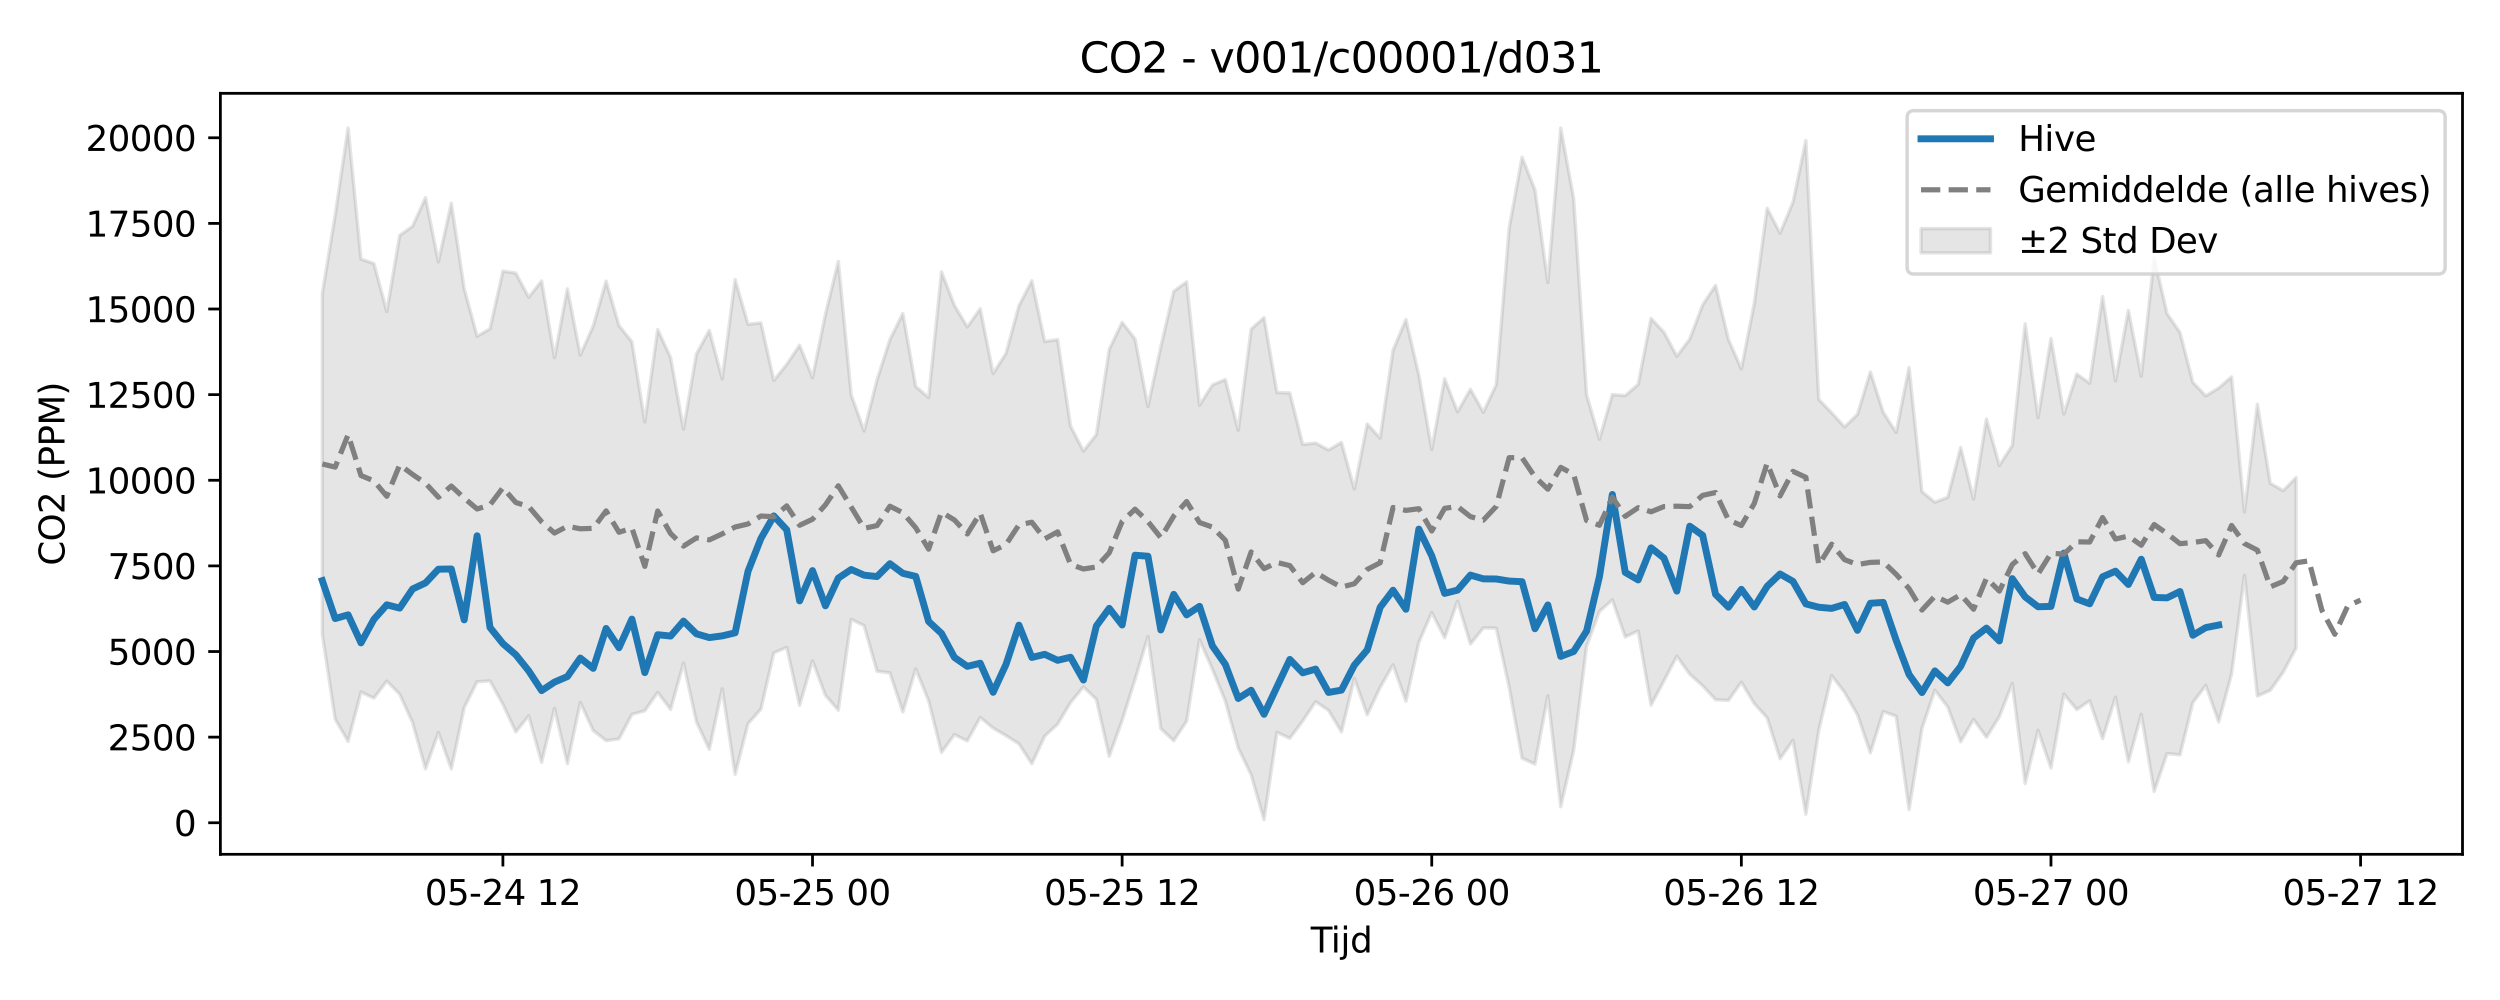 <?xml version="1.0" encoding="utf-8" standalone="no"?>
<!DOCTYPE svg PUBLIC "-//W3C//DTD SVG 1.1//EN"
  "http://www.w3.org/Graphics/SVG/1.1/DTD/svg11.dtd">
<svg xmlns:xlink="http://www.w3.org/1999/xlink" width="720pt" height="288pt" viewBox="0 0 720 288" xmlns="http://www.w3.org/2000/svg" version="1.1">
 <defs>
  <style type="text/css">*{stroke-linejoin: round; stroke-linecap: butt}</style>
 </defs>
 <g id="figure_1">
  <g id="patch_1">
   <path d="M 0 288 
L 720 288 
L 720 0 
L 0 0 
z
" style="fill: #ffffff"/>
  </g>
  <g id="axes_1">
   <g id="patch_2">
    <path d="M 63.47 246.04 
L 709.2 246.04 
L 709.2 26.88 
L 63.47 26.88 
z
" style="fill: #ffffff"/>
   </g>
   <g id="FillBetweenPolyCollection_1">
    <defs>
     <path id="mb561ba8e00" d="M 92.821 -203.455 
L 92.821 -105.308 
L 96.537 -80.868 
L 100.252 -74.483 
L 103.967 -88.688 
L 107.683 -86.926 
L 111.398 -91.835 
L 115.114 -88.048 
L 118.829 -79.873 
L 122.544 -66.584 
L 126.26 -77.017 
L 129.975 -66.554 
L 133.69 -84.223 
L 137.406 -91.668 
L 141.121 -91.885 
L 144.836 -85.156 
L 148.552 -77.208 
L 152.267 -81.834 
L 155.983 -68.409 
L 159.698 -83.975 
L 163.413 -68.055 
L 167.129 -85.678 
L 170.844 -77.599 
L 174.559 -74.696 
L 178.275 -75.196 
L 181.99 -82.256 
L 185.705 -83.285 
L 189.421 -88.579 
L 193.136 -83.698 
L 196.852 -97.039 
L 200.567 -80.135 
L 204.282 -72.179 
L 207.998 -89.612 
L 211.713 -64.967 
L 215.428 -79.573 
L 219.144 -83.761 
L 222.859 -99.958 
L 226.574 -101.559 
L 230.29 -84.875 
L 234.005 -97.67 
L 237.721 -87.749 
L 241.436 -83.462 
L 245.151 -109.614 
L 248.867 -107.799 
L 252.582 -94.689 
L 256.297 -94.219 
L 260.013 -82.955 
L 263.728 -95.324 
L 267.443 -86.177 
L 271.159 -71.295 
L 274.874 -76.432 
L 278.589 -74.618 
L 282.305 -81.38 
L 286.02 -78.306 
L 289.736 -76.132 
L 293.451 -73.772 
L 297.166 -68.049 
L 300.882 -75.989 
L 304.597 -79.456 
L 308.312 -85.633 
L 312.028 -90.166 
L 315.743 -86.587 
L 319.458 -70.207 
L 323.174 -80.501 
L 326.889 -92.33 
L 330.605 -104.664 
L 334.32 -78.167 
L 338.035 -74.648 
L 341.751 -80.297 
L 345.466 -103.721 
L 349.181 -95.255 
L 352.897 -86.083 
L 356.612 -72.584 
L 360.327 -64.859 
L 364.043 -51.922 
L 367.758 -77.097 
L 371.474 -75.366 
L 375.189 -80.36 
L 378.904 -85.908 
L 382.62 -83.406 
L 386.335 -77.231 
L 390.05 -92.604 
L 393.766 -82.14 
L 397.481 -90.002 
L 401.196 -96.534 
L 404.912 -86.047 
L 408.627 -102.984 
L 412.343 -111.61 
L 416.058 -104.3 
L 419.773 -114.873 
L 423.489 -102.514 
L 427.204 -107.142 
L 430.919 -107.098 
L 434.635 -90.112 
L 438.35 -69.642 
L 442.065 -67.935 
L 445.781 -87.608 
L 449.496 -55.671 
L 453.212 -71.933 
L 456.927 -101.876 
L 460.642 -111.927 
L 464.358 -115.214 
L 468.073 -104.552 
L 471.788 -106.283 
L 475.504 -84.923 
L 479.219 -91.907 
L 482.934 -99.016 
L 486.65 -93.833 
L 490.365 -90.488 
L 494.081 -86.476 
L 497.796 -86.286 
L 501.511 -91.535 
L 505.227 -85.378 
L 508.942 -81.263 
L 512.657 -69.5 
L 516.373 -74.778 
L 520.088 -53.511 
L 523.803 -77.656 
L 527.519 -93.439 
L 531.234 -88.604 
L 534.949 -82.175 
L 538.665 -71.189 
L 542.38 -83.077 
L 546.096 -81.735 
L 549.811 -54.832 
L 553.526 -78.195 
L 557.242 -89.233 
L 560.957 -84.377 
L 564.672 -74.368 
L 568.388 -80.792 
L 572.103 -75.669 
L 575.818 -81.596 
L 579.534 -91.15 
L 583.249 -62.336 
L 586.965 -77.669 
L 590.68 -66.801 
L 594.395 -88.084 
L 598.111 -83.635 
L 601.826 -86.169 
L 605.541 -75.254 
L 609.257 -87.202 
L 612.972 -68.606 
L 616.687 -82.283 
L 620.403 -60.063 
L 624.118 -70.973 
L 627.834 -70.594 
L 631.549 -85.644 
L 635.264 -90.589 
L 638.98 -80.084 
L 642.695 -93.868 
L 646.41 -122.337 
L 650.126 -87.536 
L 653.841 -89.17 
L 657.556 -94.386 
L 661.272 -101.38 
L 661.272 -150.463 
L 661.272 -150.463 
L 657.556 -146.687 
L 653.841 -148.808 
L 650.126 -171.577 
L 646.41 -140.588 
L 642.695 -179.457 
L 638.98 -176.242 
L 635.264 -173.995 
L 631.549 -177.873 
L 627.834 -192.253 
L 624.118 -197.664 
L 620.403 -213.806 
L 616.687 -179.648 
L 612.972 -198.599 
L 609.257 -178.322 
L 605.541 -202.623 
L 601.826 -177.62 
L 598.111 -180.271 
L 594.395 -168.751 
L 590.68 -190.503 
L 586.965 -167.735 
L 583.249 -194.744 
L 579.534 -159.697 
L 575.818 -153.951 
L 572.103 -167.301 
L 568.388 -144.284 
L 564.672 -159.112 
L 560.957 -144.776 
L 557.242 -143.355 
L 553.526 -146.414 
L 549.811 -182.142 
L 546.096 -163.452 
L 542.38 -169.24 
L 538.665 -180.878 
L 534.949 -168.663 
L 531.234 -165.044 
L 527.519 -169.119 
L 523.803 -172.966 
L 520.088 -247.548 
L 516.373 -229.712 
L 512.657 -220.842 
L 508.942 -228.011 
L 505.227 -200.615 
L 501.511 -181.762 
L 497.796 -190.219 
L 494.081 -205.818 
L 490.365 -200.184 
L 486.65 -190.336 
L 482.934 -185.408 
L 479.219 -192.312 
L 475.504 -196.287 
L 471.788 -177.297 
L 468.073 -174.051 
L 464.358 -174.362 
L 460.642 -161.497 
L 456.927 -174.369 
L 453.212 -230.818 
L 449.496 -251.14 
L 445.781 -206.629 
L 442.065 -233.35 
L 438.35 -242.717 
L 434.635 -222.279 
L 430.919 -177.227 
L 427.204 -169.28 
L 423.489 -175.895 
L 419.773 -169.378 
L 416.058 -178.913 
L 412.343 -158.558 
L 408.627 -180.007 
L 404.912 -195.959 
L 401.196 -187.149 
L 397.481 -161.834 
L 393.766 -165.885 
L 390.05 -147.168 
L 386.335 -160.59 
L 382.62 -158.386 
L 378.904 -160.411 
L 375.189 -159.997 
L 371.474 -174.837 
L 367.758 -174.942 
L 364.043 -196.527 
L 360.327 -193.215 
L 356.612 -164.089 
L 352.897 -178.683 
L 349.181 -177.135 
L 345.466 -171.31 
L 341.751 -206.825 
L 338.035 -204.11 
L 334.32 -188.114 
L 330.605 -170.929 
L 326.889 -190.38 
L 323.174 -195.164 
L 319.458 -187.358 
L 315.743 -162.844 
L 312.028 -158.092 
L 308.312 -165.302 
L 304.597 -190.195 
L 300.882 -189.63 
L 297.166 -207.14 
L 293.451 -199.919 
L 289.736 -186.246 
L 286.02 -180.434 
L 282.305 -199.071 
L 278.589 -193.839 
L 274.874 -200.066 
L 271.159 -209.71 
L 267.443 -173.513 
L 263.728 -176.696 
L 260.013 -197.715 
L 256.297 -190.196 
L 252.582 -178.57 
L 248.867 -163.876 
L 245.151 -174.255 
L 241.436 -212.693 
L 237.721 -197.456 
L 234.005 -179.241 
L 230.29 -188.573 
L 226.574 -183.051 
L 222.859 -178.422 
L 219.144 -195.012 
L 215.428 -194.614 
L 211.713 -207.484 
L 207.998 -178.874 
L 204.282 -192.855 
L 200.567 -186.035 
L 196.852 -164.403 
L 193.136 -184.998 
L 189.421 -193.091 
L 185.705 -166.489 
L 181.99 -189.564 
L 178.275 -194.224 
L 174.559 -207.027 
L 170.844 -194.081 
L 167.129 -185.737 
L 163.413 -204.829 
L 159.698 -184.995 
L 155.983 -207.079 
L 152.267 -202.386 
L 148.552 -209.36 
L 144.836 -209.907 
L 141.121 -193.303 
L 137.406 -191.15 
L 133.69 -204.883 
L 129.975 -229.477 
L 126.26 -212.587 
L 122.544 -231.077 
L 118.829 -222.846 
L 115.114 -220.204 
L 111.398 -198.287 
L 107.683 -212.097 
L 103.967 -213.397 
L 100.252 -251.158 
L 96.537 -226.074 
L 92.821 -203.455 
z
" style="stroke: #808080; stroke-opacity: 0.2"/>
    </defs>
    <g clip-path="url(#pe82258b8e1)">
     <use xlink:href="#mb561ba8e00" x="0" y="288" style="fill: #808080; fill-opacity: 0.2; stroke: #808080; stroke-opacity: 0.2"/>
    </g>
   </g>
   <g id="matplotlib.axis_1">
    <g id="xtick_1">
     <g id="line2d_1">
      <defs>
       <path id="mf9bce685d9" d="M 0 0 
L 0 3.5 
" style="stroke: #000000; stroke-width: 0.8"/>
      </defs>
      <g>
       <use xlink:href="#mf9bce685d9" x="144.836" y="246.04" style="stroke: #000000; stroke-width: 0.8"/>
      </g>
     </g>
     <g id="text_1">
      <!-- 05-24 12 -->
      <g transform="translate(122.356 260.638) scale(0.1 -0.1)">
       <defs>
        <path id="DejaVuSans-30" d="M 2034 4250 
Q 1547 4250 1301 3770 
Q 1056 3291 1056 2328 
Q 1056 1369 1301 889 
Q 1547 409 2034 409 
Q 2525 409 2770 889 
Q 3016 1369 3016 2328 
Q 3016 3291 2770 3770 
Q 2525 4250 2034 4250 
z
M 2034 4750 
Q 2819 4750 3233 4129 
Q 3647 3509 3647 2328 
Q 3647 1150 3233 529 
Q 2819 -91 2034 -91 
Q 1250 -91 836 529 
Q 422 1150 422 2328 
Q 422 3509 836 4129 
Q 1250 4750 2034 4750 
z
" transform="scale(0.016)"/>
        <path id="DejaVuSans-35" d="M 691 4666 
L 3169 4666 
L 3169 4134 
L 1269 4134 
L 1269 2991 
Q 1406 3038 1543 3061 
Q 1681 3084 1819 3084 
Q 2600 3084 3056 2656 
Q 3513 2228 3513 1497 
Q 3513 744 3044 326 
Q 2575 -91 1722 -91 
Q 1428 -91 1123 -41 
Q 819 9 494 109 
L 494 744 
Q 775 591 1075 516 
Q 1375 441 1709 441 
Q 2250 441 2565 725 
Q 2881 1009 2881 1497 
Q 2881 1984 2565 2268 
Q 2250 2553 1709 2553 
Q 1456 2553 1204 2497 
Q 953 2441 691 2322 
L 691 4666 
z
" transform="scale(0.016)"/>
        <path id="DejaVuSans-2d" d="M 313 2009 
L 1997 2009 
L 1997 1497 
L 313 1497 
L 313 2009 
z
" transform="scale(0.016)"/>
        <path id="DejaVuSans-32" d="M 1228 531 
L 3431 531 
L 3431 0 
L 469 0 
L 469 531 
Q 828 903 1448 1529 
Q 2069 2156 2228 2338 
Q 2531 2678 2651 2914 
Q 2772 3150 2772 3378 
Q 2772 3750 2511 3984 
Q 2250 4219 1831 4219 
Q 1534 4219 1204 4116 
Q 875 4013 500 3803 
L 500 4441 
Q 881 4594 1212 4672 
Q 1544 4750 1819 4750 
Q 2544 4750 2975 4387 
Q 3406 4025 3406 3419 
Q 3406 3131 3298 2873 
Q 3191 2616 2906 2266 
Q 2828 2175 2409 1742 
Q 1991 1309 1228 531 
z
" transform="scale(0.016)"/>
        <path id="DejaVuSans-34" d="M 2419 4116 
L 825 1625 
L 2419 1625 
L 2419 4116 
z
M 2253 4666 
L 3047 4666 
L 3047 1625 
L 3713 1625 
L 3713 1100 
L 3047 1100 
L 3047 0 
L 2419 0 
L 2419 1100 
L 313 1100 
L 313 1709 
L 2253 4666 
z
" transform="scale(0.016)"/>
        <path id="DejaVuSans-20" transform="scale(0.016)"/>
        <path id="DejaVuSans-31" d="M 794 531 
L 1825 531 
L 1825 4091 
L 703 3866 
L 703 4441 
L 1819 4666 
L 2450 4666 
L 2450 531 
L 3481 531 
L 3481 0 
L 794 0 
L 794 531 
z
" transform="scale(0.016)"/>
       </defs>
       <use xlink:href="#DejaVuSans-30"/>
       <use xlink:href="#DejaVuSans-35" transform="translate(63.623 0)"/>
       <use xlink:href="#DejaVuSans-2d" transform="translate(127.246 0)"/>
       <use xlink:href="#DejaVuSans-32" transform="translate(163.33 0)"/>
       <use xlink:href="#DejaVuSans-34" transform="translate(226.953 0)"/>
       <use xlink:href="#DejaVuSans-20" transform="translate(290.576 0)"/>
       <use xlink:href="#DejaVuSans-31" transform="translate(322.363 0)"/>
       <use xlink:href="#DejaVuSans-32" transform="translate(385.986 0)"/>
      </g>
     </g>
    </g>
    <g id="xtick_2">
     <g id="line2d_2">
      <g>
       <use xlink:href="#mf9bce685d9" x="234.005" y="246.04" style="stroke: #000000; stroke-width: 0.8"/>
      </g>
     </g>
     <g id="text_2">
      <!-- 05-25 00 -->
      <g transform="translate(211.525 260.638) scale(0.1 -0.1)">
       <use xlink:href="#DejaVuSans-30"/>
       <use xlink:href="#DejaVuSans-35" transform="translate(63.623 0)"/>
       <use xlink:href="#DejaVuSans-2d" transform="translate(127.246 0)"/>
       <use xlink:href="#DejaVuSans-32" transform="translate(163.33 0)"/>
       <use xlink:href="#DejaVuSans-35" transform="translate(226.953 0)"/>
       <use xlink:href="#DejaVuSans-20" transform="translate(290.576 0)"/>
       <use xlink:href="#DejaVuSans-30" transform="translate(322.363 0)"/>
       <use xlink:href="#DejaVuSans-30" transform="translate(385.986 0)"/>
      </g>
     </g>
    </g>
    <g id="xtick_3">
     <g id="line2d_3">
      <g>
       <use xlink:href="#mf9bce685d9" x="323.174" y="246.04" style="stroke: #000000; stroke-width: 0.8"/>
      </g>
     </g>
     <g id="text_3">
      <!-- 05-25 12 -->
      <g transform="translate(300.693 260.638) scale(0.1 -0.1)">
       <use xlink:href="#DejaVuSans-30"/>
       <use xlink:href="#DejaVuSans-35" transform="translate(63.623 0)"/>
       <use xlink:href="#DejaVuSans-2d" transform="translate(127.246 0)"/>
       <use xlink:href="#DejaVuSans-32" transform="translate(163.33 0)"/>
       <use xlink:href="#DejaVuSans-35" transform="translate(226.953 0)"/>
       <use xlink:href="#DejaVuSans-20" transform="translate(290.576 0)"/>
       <use xlink:href="#DejaVuSans-31" transform="translate(322.363 0)"/>
       <use xlink:href="#DejaVuSans-32" transform="translate(385.986 0)"/>
      </g>
     </g>
    </g>
    <g id="xtick_4">
     <g id="line2d_4">
      <g>
       <use xlink:href="#mf9bce685d9" x="412.343" y="246.04" style="stroke: #000000; stroke-width: 0.8"/>
      </g>
     </g>
     <g id="text_4">
      <!-- 05-26 00 -->
      <g transform="translate(389.862 260.638) scale(0.1 -0.1)">
       <defs>
        <path id="DejaVuSans-36" d="M 2113 2584 
Q 1688 2584 1439 2293 
Q 1191 2003 1191 1497 
Q 1191 994 1439 701 
Q 1688 409 2113 409 
Q 2538 409 2786 701 
Q 3034 994 3034 1497 
Q 3034 2003 2786 2293 
Q 2538 2584 2113 2584 
z
M 3366 4563 
L 3366 3988 
Q 3128 4100 2886 4159 
Q 2644 4219 2406 4219 
Q 1781 4219 1451 3797 
Q 1122 3375 1075 2522 
Q 1259 2794 1537 2939 
Q 1816 3084 2150 3084 
Q 2853 3084 3261 2657 
Q 3669 2231 3669 1497 
Q 3669 778 3244 343 
Q 2819 -91 2113 -91 
Q 1303 -91 875 529 
Q 447 1150 447 2328 
Q 447 3434 972 4092 
Q 1497 4750 2381 4750 
Q 2619 4750 2861 4703 
Q 3103 4656 3366 4563 
z
" transform="scale(0.016)"/>
       </defs>
       <use xlink:href="#DejaVuSans-30"/>
       <use xlink:href="#DejaVuSans-35" transform="translate(63.623 0)"/>
       <use xlink:href="#DejaVuSans-2d" transform="translate(127.246 0)"/>
       <use xlink:href="#DejaVuSans-32" transform="translate(163.33 0)"/>
       <use xlink:href="#DejaVuSans-36" transform="translate(226.953 0)"/>
       <use xlink:href="#DejaVuSans-20" transform="translate(290.576 0)"/>
       <use xlink:href="#DejaVuSans-30" transform="translate(322.363 0)"/>
       <use xlink:href="#DejaVuSans-30" transform="translate(385.986 0)"/>
      </g>
     </g>
    </g>
    <g id="xtick_5">
     <g id="line2d_5">
      <g>
       <use xlink:href="#mf9bce685d9" x="501.511" y="246.04" style="stroke: #000000; stroke-width: 0.8"/>
      </g>
     </g>
     <g id="text_5">
      <!-- 05-26 12 -->
      <g transform="translate(479.031 260.638) scale(0.1 -0.1)">
       <use xlink:href="#DejaVuSans-30"/>
       <use xlink:href="#DejaVuSans-35" transform="translate(63.623 0)"/>
       <use xlink:href="#DejaVuSans-2d" transform="translate(127.246 0)"/>
       <use xlink:href="#DejaVuSans-32" transform="translate(163.33 0)"/>
       <use xlink:href="#DejaVuSans-36" transform="translate(226.953 0)"/>
       <use xlink:href="#DejaVuSans-20" transform="translate(290.576 0)"/>
       <use xlink:href="#DejaVuSans-31" transform="translate(322.363 0)"/>
       <use xlink:href="#DejaVuSans-32" transform="translate(385.986 0)"/>
      </g>
     </g>
    </g>
    <g id="xtick_6">
     <g id="line2d_6">
      <g>
       <use xlink:href="#mf9bce685d9" x="590.68" y="246.04" style="stroke: #000000; stroke-width: 0.8"/>
      </g>
     </g>
     <g id="text_6">
      <!-- 05-27 00 -->
      <g transform="translate(568.199 260.638) scale(0.1 -0.1)">
       <defs>
        <path id="DejaVuSans-37" d="M 525 4666 
L 3525 4666 
L 3525 4397 
L 1831 0 
L 1172 0 
L 2766 4134 
L 525 4134 
L 525 4666 
z
" transform="scale(0.016)"/>
       </defs>
       <use xlink:href="#DejaVuSans-30"/>
       <use xlink:href="#DejaVuSans-35" transform="translate(63.623 0)"/>
       <use xlink:href="#DejaVuSans-2d" transform="translate(127.246 0)"/>
       <use xlink:href="#DejaVuSans-32" transform="translate(163.33 0)"/>
       <use xlink:href="#DejaVuSans-37" transform="translate(226.953 0)"/>
       <use xlink:href="#DejaVuSans-20" transform="translate(290.576 0)"/>
       <use xlink:href="#DejaVuSans-30" transform="translate(322.363 0)"/>
       <use xlink:href="#DejaVuSans-30" transform="translate(385.986 0)"/>
      </g>
     </g>
    </g>
    <g id="xtick_7">
     <g id="line2d_7">
      <g>
       <use xlink:href="#mf9bce685d9" x="679.849" y="246.04" style="stroke: #000000; stroke-width: 0.8"/>
      </g>
     </g>
     <g id="text_7">
      <!-- 05-27 12 -->
      <g transform="translate(657.368 260.638) scale(0.1 -0.1)">
       <use xlink:href="#DejaVuSans-30"/>
       <use xlink:href="#DejaVuSans-35" transform="translate(63.623 0)"/>
       <use xlink:href="#DejaVuSans-2d" transform="translate(127.246 0)"/>
       <use xlink:href="#DejaVuSans-32" transform="translate(163.33 0)"/>
       <use xlink:href="#DejaVuSans-37" transform="translate(226.953 0)"/>
       <use xlink:href="#DejaVuSans-20" transform="translate(290.576 0)"/>
       <use xlink:href="#DejaVuSans-31" transform="translate(322.363 0)"/>
       <use xlink:href="#DejaVuSans-32" transform="translate(385.986 0)"/>
      </g>
     </g>
    </g>
    <g id="text_8">
     <!-- Tijd -->
     <g transform="translate(377.485 274.317) scale(0.1 -0.1)">
      <defs>
       <path id="DejaVuSans-54" d="M -19 4666 
L 3928 4666 
L 3928 4134 
L 2272 4134 
L 2272 0 
L 1638 0 
L 1638 4134 
L -19 4134 
L -19 4666 
z
" transform="scale(0.016)"/>
       <path id="DejaVuSans-69" d="M 603 3500 
L 1178 3500 
L 1178 0 
L 603 0 
L 603 3500 
z
M 603 4863 
L 1178 4863 
L 1178 4134 
L 603 4134 
L 603 4863 
z
" transform="scale(0.016)"/>
       <path id="DejaVuSans-6a" d="M 603 3500 
L 1178 3500 
L 1178 -63 
Q 1178 -731 923 -1031 
Q 669 -1331 103 -1331 
L -116 -1331 
L -116 -844 
L 38 -844 
Q 366 -844 484 -692 
Q 603 -541 603 -63 
L 603 3500 
z
M 603 4863 
L 1178 4863 
L 1178 4134 
L 603 4134 
L 603 4863 
z
" transform="scale(0.016)"/>
       <path id="DejaVuSans-64" d="M 2906 2969 
L 2906 4863 
L 3481 4863 
L 3481 0 
L 2906 0 
L 2906 525 
Q 2725 213 2448 61 
Q 2172 -91 1784 -91 
Q 1150 -91 751 415 
Q 353 922 353 1747 
Q 353 2572 751 3078 
Q 1150 3584 1784 3584 
Q 2172 3584 2448 3432 
Q 2725 3281 2906 2969 
z
M 947 1747 
Q 947 1113 1208 752 
Q 1469 391 1925 391 
Q 2381 391 2643 752 
Q 2906 1113 2906 1747 
Q 2906 2381 2643 2742 
Q 2381 3103 1925 3103 
Q 1469 3103 1208 2742 
Q 947 2381 947 1747 
z
" transform="scale(0.016)"/>
      </defs>
      <use xlink:href="#DejaVuSans-54"/>
      <use xlink:href="#DejaVuSans-69" transform="translate(57.959 0)"/>
      <use xlink:href="#DejaVuSans-6a" transform="translate(85.742 0)"/>
      <use xlink:href="#DejaVuSans-64" transform="translate(113.525 0)"/>
     </g>
    </g>
   </g>
   <g id="matplotlib.axis_2">
    <g id="ytick_1">
     <g id="line2d_8">
      <defs>
       <path id="m3b7d541c42" d="M 0 0 
L -3.5 0 
" style="stroke: #000000; stroke-width: 0.8"/>
      </defs>
      <g>
       <use xlink:href="#m3b7d541c42" x="63.47" y="236.954" style="stroke: #000000; stroke-width: 0.8"/>
      </g>
     </g>
     <g id="text_9">
      <!-- 0 -->
      <g transform="translate(50.108 240.753) scale(0.1 -0.1)">
       <use xlink:href="#DejaVuSans-30"/>
      </g>
     </g>
    </g>
    <g id="ytick_2">
     <g id="line2d_9">
      <g>
       <use xlink:href="#m3b7d541c42" x="63.47" y="212.294" style="stroke: #000000; stroke-width: 0.8"/>
      </g>
     </g>
     <g id="text_10">
      <!-- 2500 -->
      <g transform="translate(31.02 216.094) scale(0.1 -0.1)">
       <use xlink:href="#DejaVuSans-32"/>
       <use xlink:href="#DejaVuSans-35" transform="translate(63.623 0)"/>
       <use xlink:href="#DejaVuSans-30" transform="translate(127.246 0)"/>
       <use xlink:href="#DejaVuSans-30" transform="translate(190.869 0)"/>
      </g>
     </g>
    </g>
    <g id="ytick_3">
     <g id="line2d_10">
      <g>
       <use xlink:href="#m3b7d541c42" x="63.47" y="187.635" style="stroke: #000000; stroke-width: 0.8"/>
      </g>
     </g>
     <g id="text_11">
      <!-- 5000 -->
      <g transform="translate(31.02 191.434) scale(0.1 -0.1)">
       <use xlink:href="#DejaVuSans-35"/>
       <use xlink:href="#DejaVuSans-30" transform="translate(63.623 0)"/>
       <use xlink:href="#DejaVuSans-30" transform="translate(127.246 0)"/>
       <use xlink:href="#DejaVuSans-30" transform="translate(190.869 0)"/>
      </g>
     </g>
    </g>
    <g id="ytick_4">
     <g id="line2d_11">
      <g>
       <use xlink:href="#m3b7d541c42" x="63.47" y="162.976" style="stroke: #000000; stroke-width: 0.8"/>
      </g>
     </g>
     <g id="text_12">
      <!-- 7500 -->
      <g transform="translate(31.02 166.775) scale(0.1 -0.1)">
       <use xlink:href="#DejaVuSans-37"/>
       <use xlink:href="#DejaVuSans-35" transform="translate(63.623 0)"/>
       <use xlink:href="#DejaVuSans-30" transform="translate(127.246 0)"/>
       <use xlink:href="#DejaVuSans-30" transform="translate(190.869 0)"/>
      </g>
     </g>
    </g>
    <g id="ytick_5">
     <g id="line2d_12">
      <g>
       <use xlink:href="#m3b7d541c42" x="63.47" y="138.316" style="stroke: #000000; stroke-width: 0.8"/>
      </g>
     </g>
     <g id="text_13">
      <!-- 10000 -->
      <g transform="translate(24.657 142.116) scale(0.1 -0.1)">
       <use xlink:href="#DejaVuSans-31"/>
       <use xlink:href="#DejaVuSans-30" transform="translate(63.623 0)"/>
       <use xlink:href="#DejaVuSans-30" transform="translate(127.246 0)"/>
       <use xlink:href="#DejaVuSans-30" transform="translate(190.869 0)"/>
       <use xlink:href="#DejaVuSans-30" transform="translate(254.492 0)"/>
      </g>
     </g>
    </g>
    <g id="ytick_6">
     <g id="line2d_13">
      <g>
       <use xlink:href="#m3b7d541c42" x="63.47" y="113.657" style="stroke: #000000; stroke-width: 0.8"/>
      </g>
     </g>
     <g id="text_14">
      <!-- 12500 -->
      <g transform="translate(24.657 117.456) scale(0.1 -0.1)">
       <use xlink:href="#DejaVuSans-31"/>
       <use xlink:href="#DejaVuSans-32" transform="translate(63.623 0)"/>
       <use xlink:href="#DejaVuSans-35" transform="translate(127.246 0)"/>
       <use xlink:href="#DejaVuSans-30" transform="translate(190.869 0)"/>
       <use xlink:href="#DejaVuSans-30" transform="translate(254.492 0)"/>
      </g>
     </g>
    </g>
    <g id="ytick_7">
     <g id="line2d_14">
      <g>
       <use xlink:href="#m3b7d541c42" x="63.47" y="88.998" style="stroke: #000000; stroke-width: 0.8"/>
      </g>
     </g>
     <g id="text_15">
      <!-- 15000 -->
      <g transform="translate(24.657 92.797) scale(0.1 -0.1)">
       <use xlink:href="#DejaVuSans-31"/>
       <use xlink:href="#DejaVuSans-35" transform="translate(63.623 0)"/>
       <use xlink:href="#DejaVuSans-30" transform="translate(127.246 0)"/>
       <use xlink:href="#DejaVuSans-30" transform="translate(190.869 0)"/>
       <use xlink:href="#DejaVuSans-30" transform="translate(254.492 0)"/>
      </g>
     </g>
    </g>
    <g id="ytick_8">
     <g id="line2d_15">
      <g>
       <use xlink:href="#m3b7d541c42" x="63.47" y="64.338" style="stroke: #000000; stroke-width: 0.8"/>
      </g>
     </g>
     <g id="text_16">
      <!-- 17500 -->
      <g transform="translate(24.657 68.138) scale(0.1 -0.1)">
       <use xlink:href="#DejaVuSans-31"/>
       <use xlink:href="#DejaVuSans-37" transform="translate(63.623 0)"/>
       <use xlink:href="#DejaVuSans-35" transform="translate(127.246 0)"/>
       <use xlink:href="#DejaVuSans-30" transform="translate(190.869 0)"/>
       <use xlink:href="#DejaVuSans-30" transform="translate(254.492 0)"/>
      </g>
     </g>
    </g>
    <g id="ytick_9">
     <g id="line2d_16">
      <g>
       <use xlink:href="#m3b7d541c42" x="63.47" y="39.679" style="stroke: #000000; stroke-width: 0.8"/>
      </g>
     </g>
     <g id="text_17">
      <!-- 20000 -->
      <g transform="translate(24.657 43.478) scale(0.1 -0.1)">
       <use xlink:href="#DejaVuSans-32"/>
       <use xlink:href="#DejaVuSans-30" transform="translate(63.623 0)"/>
       <use xlink:href="#DejaVuSans-30" transform="translate(127.246 0)"/>
       <use xlink:href="#DejaVuSans-30" transform="translate(190.869 0)"/>
       <use xlink:href="#DejaVuSans-30" transform="translate(254.492 0)"/>
      </g>
     </g>
    </g>
    <g id="text_18">
     <!-- CO2 (PPM) -->
     <g transform="translate(18.578 162.903) rotate(-90) scale(0.1 -0.1)">
      <defs>
       <path id="DejaVuSans-43" d="M 4122 4306 
L 4122 3641 
Q 3803 3938 3442 4084 
Q 3081 4231 2675 4231 
Q 1875 4231 1450 3742 
Q 1025 3253 1025 2328 
Q 1025 1406 1450 917 
Q 1875 428 2675 428 
Q 3081 428 3442 575 
Q 3803 722 4122 1019 
L 4122 359 
Q 3791 134 3420 21 
Q 3050 -91 2638 -91 
Q 1578 -91 968 557 
Q 359 1206 359 2328 
Q 359 3453 968 4101 
Q 1578 4750 2638 4750 
Q 3056 4750 3426 4639 
Q 3797 4528 4122 4306 
z
" transform="scale(0.016)"/>
       <path id="DejaVuSans-4f" d="M 2522 4238 
Q 1834 4238 1429 3725 
Q 1025 3213 1025 2328 
Q 1025 1447 1429 934 
Q 1834 422 2522 422 
Q 3209 422 3611 934 
Q 4013 1447 4013 2328 
Q 4013 3213 3611 3725 
Q 3209 4238 2522 4238 
z
M 2522 4750 
Q 3503 4750 4090 4092 
Q 4678 3434 4678 2328 
Q 4678 1225 4090 567 
Q 3503 -91 2522 -91 
Q 1538 -91 948 565 
Q 359 1222 359 2328 
Q 359 3434 948 4092 
Q 1538 4750 2522 4750 
z
" transform="scale(0.016)"/>
       <path id="DejaVuSans-28" d="M 1984 4856 
Q 1566 4138 1362 3434 
Q 1159 2731 1159 2009 
Q 1159 1288 1364 580 
Q 1569 -128 1984 -844 
L 1484 -844 
Q 1016 -109 783 600 
Q 550 1309 550 2009 
Q 550 2706 781 3412 
Q 1013 4119 1484 4856 
L 1984 4856 
z
" transform="scale(0.016)"/>
       <path id="DejaVuSans-50" d="M 1259 4147 
L 1259 2394 
L 2053 2394 
Q 2494 2394 2734 2622 
Q 2975 2850 2975 3272 
Q 2975 3691 2734 3919 
Q 2494 4147 2053 4147 
L 1259 4147 
z
M 628 4666 
L 2053 4666 
Q 2838 4666 3239 4311 
Q 3641 3956 3641 3272 
Q 3641 2581 3239 2228 
Q 2838 1875 2053 1875 
L 1259 1875 
L 1259 0 
L 628 0 
L 628 4666 
z
" transform="scale(0.016)"/>
       <path id="DejaVuSans-4d" d="M 628 4666 
L 1569 4666 
L 2759 1491 
L 3956 4666 
L 4897 4666 
L 4897 0 
L 4281 0 
L 4281 4097 
L 3078 897 
L 2444 897 
L 1241 4097 
L 1241 0 
L 628 0 
L 628 4666 
z
" transform="scale(0.016)"/>
       <path id="DejaVuSans-29" d="M 513 4856 
L 1013 4856 
Q 1481 4119 1714 3412 
Q 1947 2706 1947 2009 
Q 1947 1309 1714 600 
Q 1481 -109 1013 -844 
L 513 -844 
Q 928 -128 1133 580 
Q 1338 1288 1338 2009 
Q 1338 2731 1133 3434 
Q 928 4138 513 4856 
z
" transform="scale(0.016)"/>
      </defs>
      <use xlink:href="#DejaVuSans-43"/>
      <use xlink:href="#DejaVuSans-4f" transform="translate(69.824 0)"/>
      <use xlink:href="#DejaVuSans-32" transform="translate(148.535 0)"/>
      <use xlink:href="#DejaVuSans-20" transform="translate(212.158 0)"/>
      <use xlink:href="#DejaVuSans-28" transform="translate(243.945 0)"/>
      <use xlink:href="#DejaVuSans-50" transform="translate(282.959 0)"/>
      <use xlink:href="#DejaVuSans-50" transform="translate(343.262 0)"/>
      <use xlink:href="#DejaVuSans-4d" transform="translate(403.564 0)"/>
      <use xlink:href="#DejaVuSans-29" transform="translate(489.844 0)"/>
     </g>
    </g>
   </g>
   <g id="line2d_17">
    <path d="M 92.821 167.227 
L 96.537 178.143 
L 100.252 177.078 
L 103.967 185.145 
L 107.683 178.363 
L 111.398 174.191 
L 115.114 175.131 
L 118.829 169.631 
L 122.544 167.881 
L 126.26 163.929 
L 129.975 163.867 
L 133.69 178.514 
L 137.406 154.312 
L 141.121 180.707 
L 144.836 185.357 
L 148.552 188.569 
L 152.267 193.208 
L 155.983 198.896 
L 159.698 196.44 
L 163.413 194.845 
L 167.129 189.529 
L 170.844 192.485 
L 174.559 180.997 
L 178.275 186.537 
L 181.99 178.307 
L 185.705 193.708 
L 189.421 182.795 
L 193.136 183.187 
L 196.852 178.879 
L 200.567 182.539 
L 204.282 183.624 
L 207.998 183.134 
L 211.713 182.25 
L 215.428 164.538 
L 219.144 155.078 
L 222.859 148.588 
L 226.574 152.576 
L 230.29 173.05 
L 234.005 164.34 
L 237.721 174.47 
L 241.436 166.494 
L 245.151 164.011 
L 248.867 165.652 
L 252.582 166.053 
L 256.297 162.348 
L 260.013 165.119 
L 263.728 166.004 
L 267.443 178.98 
L 271.159 182.43 
L 274.874 189.342 
L 278.589 191.911 
L 282.305 191.008 
L 286.02 199.383 
L 289.736 191.334 
L 293.451 180.043 
L 297.166 189.342 
L 300.882 188.447 
L 304.597 190.17 
L 308.312 189.287 
L 312.028 195.847 
L 315.743 180.296 
L 319.458 175.207 
L 323.174 179.994 
L 326.889 159.905 
L 330.605 160.191 
L 334.32 181.424 
L 338.035 171.182 
L 341.751 177.087 
L 345.466 174.625 
L 349.181 186.037 
L 352.897 191.35 
L 356.612 201.158 
L 360.327 198.794 
L 364.043 205.712 
L 371.474 189.923 
L 375.189 193.77 
L 378.904 192.698 
L 382.62 199.422 
L 386.335 198.758 
L 390.05 191.558 
L 393.766 187.165 
L 397.481 174.921 
L 401.196 169.995 
L 404.912 175.467 
L 408.627 152.385 
L 412.343 160.059 
L 416.058 170.893 
L 419.773 169.953 
L 423.489 165.626 
L 427.204 166.711 
L 430.919 166.75 
L 434.635 167.349 
L 438.35 167.526 
L 442.065 181.072 
L 445.781 174.23 
L 449.496 189.039 
L 453.212 187.629 
L 456.927 181.766 
L 460.642 166.05 
L 464.358 142.413 
L 468.073 164.853 
L 471.788 167.013 
L 475.504 157.781 
L 479.219 160.73 
L 482.934 170.235 
L 486.65 151.547 
L 490.365 154.174 
L 494.081 171.173 
L 497.796 174.867 
L 501.511 169.726 
L 505.227 174.812 
L 508.942 168.859 
L 512.657 165.307 
L 516.373 167.434 
L 520.088 173.925 
L 523.803 174.885 
L 527.519 175.22 
L 531.234 174.092 
L 534.949 181.533 
L 538.665 173.737 
L 542.38 173.497 
L 546.096 184.406 
L 549.811 194.26 
L 553.526 199.452 
L 557.242 193.225 
L 560.957 196.667 
L 564.672 191.916 
L 568.388 183.752 
L 572.103 180.895 
L 575.818 184.584 
L 579.534 166.648 
L 583.249 171.909 
L 586.965 174.743 
L 590.68 174.648 
L 594.395 159.297 
L 598.111 172.498 
L 601.826 173.892 
L 605.541 166.122 
L 609.257 164.501 
L 612.972 168.322 
L 616.687 161.062 
L 620.403 172.07 
L 624.118 172.174 
L 627.834 170.359 
L 631.549 182.956 
L 635.264 180.747 
L 638.98 180.01 
L 638.98 180.01 
" clip-path="url(#pe82258b8e1)" style="fill: none; stroke: #1f77b4; stroke-width: 2; stroke-linecap: square"/>
   </g>
   <g id="line2d_18">
    <path d="M 92.821 133.619 
L 96.537 134.529 
L 100.252 125.18 
L 103.967 136.957 
L 107.683 138.489 
L 111.398 142.939 
L 115.114 133.874 
L 118.829 136.641 
L 122.544 139.169 
L 126.26 143.198 
L 129.975 139.984 
L 133.69 143.447 
L 137.406 146.591 
L 141.121 145.406 
L 144.836 140.468 
L 148.552 144.716 
L 152.267 145.89 
L 155.983 150.256 
L 159.698 153.515 
L 163.413 151.558 
L 167.129 152.293 
L 170.844 152.16 
L 174.559 147.138 
L 178.275 153.29 
L 181.99 152.09 
L 185.705 163.113 
L 189.421 147.165 
L 193.136 153.652 
L 196.852 157.279 
L 200.567 154.915 
L 204.282 155.483 
L 207.998 153.757 
L 211.713 151.775 
L 215.428 150.906 
L 219.144 148.613 
L 222.859 148.81 
L 226.574 145.695 
L 230.29 151.276 
L 234.005 149.545 
L 237.721 145.397 
L 241.436 139.922 
L 248.867 152.163 
L 252.582 151.371 
L 256.297 145.792 
L 260.013 147.665 
L 263.728 151.99 
L 267.443 158.155 
L 271.159 147.497 
L 274.874 149.751 
L 278.589 153.772 
L 282.305 147.775 
L 286.02 158.63 
L 289.736 156.811 
L 293.451 151.154 
L 297.166 150.405 
L 300.882 155.19 
L 304.597 153.174 
L 308.312 162.533 
L 312.028 163.871 
L 315.743 163.284 
L 319.458 159.218 
L 323.174 150.168 
L 326.889 146.645 
L 330.605 150.204 
L 334.32 154.86 
L 338.035 148.621 
L 341.751 144.439 
L 345.466 150.484 
L 349.181 151.805 
L 352.897 155.617 
L 356.612 169.663 
L 360.327 158.963 
L 364.043 163.776 
L 367.758 161.981 
L 371.474 162.898 
L 375.189 167.822 
L 378.904 164.84 
L 382.62 167.104 
L 386.335 169.09 
L 390.05 168.114 
L 393.766 163.987 
L 397.481 162.082 
L 401.196 146.158 
L 404.912 146.997 
L 408.627 146.504 
L 412.343 152.916 
L 416.058 146.394 
L 419.773 145.874 
L 423.489 148.796 
L 427.204 149.789 
L 430.919 145.838 
L 434.635 131.804 
L 438.35 131.821 
L 442.065 137.357 
L 445.781 140.882 
L 449.496 134.594 
L 453.212 136.625 
L 456.927 149.878 
L 460.642 151.288 
L 464.358 143.212 
L 468.073 148.699 
L 471.788 146.21 
L 475.504 147.395 
L 479.219 145.891 
L 482.934 145.788 
L 486.65 145.916 
L 490.365 142.664 
L 494.081 141.853 
L 497.796 149.747 
L 501.511 151.351 
L 505.227 145.004 
L 508.942 133.363 
L 512.657 142.829 
L 516.373 135.755 
L 520.088 137.47 
L 523.803 162.689 
L 527.519 156.721 
L 531.234 161.176 
L 534.949 162.581 
L 538.665 161.966 
L 542.38 161.841 
L 546.096 165.407 
L 549.811 169.513 
L 553.526 175.695 
L 557.242 171.706 
L 560.957 173.424 
L 564.672 171.26 
L 568.388 175.462 
L 572.103 166.515 
L 575.818 170.226 
L 579.534 162.576 
L 583.249 159.46 
L 586.965 165.298 
L 590.68 159.348 
L 594.395 159.583 
L 598.111 156.047 
L 601.826 156.105 
L 605.541 149.061 
L 609.257 155.238 
L 612.972 154.398 
L 616.687 157.035 
L 620.403 151.066 
L 624.118 153.682 
L 627.834 156.577 
L 631.549 156.241 
L 635.264 155.708 
L 638.98 159.837 
L 642.695 151.338 
L 646.41 156.538 
L 650.126 158.443 
L 653.841 169.011 
L 657.556 167.464 
L 661.272 162.078 
L 664.987 161.523 
L 668.703 175.753 
L 672.418 182.674 
L 676.133 174.539 
L 679.849 172.823 
L 679.849 172.823 
" clip-path="url(#pe82258b8e1)" style="fill: none; stroke-dasharray: 5.55,2.4; stroke-dashoffset: 0; stroke: #808080; stroke-width: 1.5"/>
   </g>
   <g id="patch_3">
    <path d="M 63.47 246.04 
L 63.47 26.88 
" style="fill: none; stroke: #000000; stroke-width: 0.8; stroke-linejoin: miter; stroke-linecap: square"/>
   </g>
   <g id="patch_4">
    <path d="M 709.2 246.04 
L 709.2 26.88 
" style="fill: none; stroke: #000000; stroke-width: 0.8; stroke-linejoin: miter; stroke-linecap: square"/>
   </g>
   <g id="patch_5">
    <path d="M 63.47 246.04 
L 709.2 246.04 
" style="fill: none; stroke: #000000; stroke-width: 0.8; stroke-linejoin: miter; stroke-linecap: square"/>
   </g>
   <g id="patch_6">
    <path d="M 63.47 26.88 
L 709.2 26.88 
" style="fill: none; stroke: #000000; stroke-width: 0.8; stroke-linejoin: miter; stroke-linecap: square"/>
   </g>
   <g id="text_19">
    <!-- CO2 - v001/c00001/d031 -->
    <g transform="translate(310.932 20.88) scale(0.12 -0.12)">
     <defs>
      <path id="DejaVuSans-76" d="M 191 3500 
L 800 3500 
L 1894 563 
L 2988 3500 
L 3597 3500 
L 2284 0 
L 1503 0 
L 191 3500 
z
" transform="scale(0.016)"/>
      <path id="DejaVuSans-2f" d="M 1625 4666 
L 2156 4666 
L 531 -594 
L 0 -594 
L 1625 4666 
z
" transform="scale(0.016)"/>
      <path id="DejaVuSans-63" d="M 3122 3366 
L 3122 2828 
Q 2878 2963 2633 3030 
Q 2388 3097 2138 3097 
Q 1578 3097 1268 2742 
Q 959 2388 959 1747 
Q 959 1106 1268 751 
Q 1578 397 2138 397 
Q 2388 397 2633 464 
Q 2878 531 3122 666 
L 3122 134 
Q 2881 22 2623 -34 
Q 2366 -91 2075 -91 
Q 1284 -91 818 406 
Q 353 903 353 1747 
Q 353 2603 823 3093 
Q 1294 3584 2113 3584 
Q 2378 3584 2631 3529 
Q 2884 3475 3122 3366 
z
" transform="scale(0.016)"/>
      <path id="DejaVuSans-33" d="M 2597 2516 
Q 3050 2419 3304 2112 
Q 3559 1806 3559 1356 
Q 3559 666 3084 287 
Q 2609 -91 1734 -91 
Q 1441 -91 1130 -33 
Q 819 25 488 141 
L 488 750 
Q 750 597 1062 519 
Q 1375 441 1716 441 
Q 2309 441 2620 675 
Q 2931 909 2931 1356 
Q 2931 1769 2642 2001 
Q 2353 2234 1838 2234 
L 1294 2234 
L 1294 2753 
L 1863 2753 
Q 2328 2753 2575 2939 
Q 2822 3125 2822 3475 
Q 2822 3834 2567 4026 
Q 2313 4219 1838 4219 
Q 1578 4219 1281 4162 
Q 984 4106 628 3988 
L 628 4550 
Q 988 4650 1302 4700 
Q 1616 4750 1894 4750 
Q 2613 4750 3031 4423 
Q 3450 4097 3450 3541 
Q 3450 3153 3228 2886 
Q 3006 2619 2597 2516 
z
" transform="scale(0.016)"/>
     </defs>
     <use xlink:href="#DejaVuSans-43"/>
     <use xlink:href="#DejaVuSans-4f" transform="translate(69.824 0)"/>
     <use xlink:href="#DejaVuSans-32" transform="translate(148.535 0)"/>
     <use xlink:href="#DejaVuSans-20" transform="translate(212.158 0)"/>
     <use xlink:href="#DejaVuSans-2d" transform="translate(243.945 0)"/>
     <use xlink:href="#DejaVuSans-20" transform="translate(280.029 0)"/>
     <use xlink:href="#DejaVuSans-76" transform="translate(311.816 0)"/>
     <use xlink:href="#DejaVuSans-30" transform="translate(370.996 0)"/>
     <use xlink:href="#DejaVuSans-30" transform="translate(434.619 0)"/>
     <use xlink:href="#DejaVuSans-31" transform="translate(498.242 0)"/>
     <use xlink:href="#DejaVuSans-2f" transform="translate(561.865 0)"/>
     <use xlink:href="#DejaVuSans-63" transform="translate(595.557 0)"/>
     <use xlink:href="#DejaVuSans-30" transform="translate(650.537 0)"/>
     <use xlink:href="#DejaVuSans-30" transform="translate(714.16 0)"/>
     <use xlink:href="#DejaVuSans-30" transform="translate(777.783 0)"/>
     <use xlink:href="#DejaVuSans-30" transform="translate(841.406 0)"/>
     <use xlink:href="#DejaVuSans-31" transform="translate(905.029 0)"/>
     <use xlink:href="#DejaVuSans-2f" transform="translate(968.652 0)"/>
     <use xlink:href="#DejaVuSans-64" transform="translate(1002.344 0)"/>
     <use xlink:href="#DejaVuSans-30" transform="translate(1065.82 0)"/>
     <use xlink:href="#DejaVuSans-33" transform="translate(1129.443 0)"/>
     <use xlink:href="#DejaVuSans-31" transform="translate(1193.066 0)"/>
    </g>
   </g>
   <g id="legend_1">
    <g id="patch_7">
     <path d="M 551.256 78.914 
L 702.2 78.914 
Q 704.2 78.914 704.2 76.914 
L 704.2 33.88 
Q 704.2 31.88 702.2 31.88 
L 551.256 31.88 
Q 549.256 31.88 549.256 33.88 
L 549.256 76.914 
Q 549.256 78.914 551.256 78.914 
z
" style="fill: #ffffff; opacity: 0.8; stroke: #cccccc; stroke-linejoin: miter"/>
    </g>
    <g id="line2d_19">
     <path d="M 553.256 39.978 
L 563.256 39.978 
L 573.256 39.978 
" style="fill: none; stroke: #1f77b4; stroke-width: 2; stroke-linecap: square"/>
    </g>
    <g id="text_20">
     <!-- Hive -->
     <g transform="translate(581.256 43.478) scale(0.1 -0.1)">
      <defs>
       <path id="DejaVuSans-48" d="M 628 4666 
L 1259 4666 
L 1259 2753 
L 3553 2753 
L 3553 4666 
L 4184 4666 
L 4184 0 
L 3553 0 
L 3553 2222 
L 1259 2222 
L 1259 0 
L 628 0 
L 628 4666 
z
" transform="scale(0.016)"/>
       <path id="DejaVuSans-65" d="M 3597 1894 
L 3597 1613 
L 953 1613 
Q 991 1019 1311 708 
Q 1631 397 2203 397 
Q 2534 397 2845 478 
Q 3156 559 3463 722 
L 3463 178 
Q 3153 47 2828 -22 
Q 2503 -91 2169 -91 
Q 1331 -91 842 396 
Q 353 884 353 1716 
Q 353 2575 817 3079 
Q 1281 3584 2069 3584 
Q 2775 3584 3186 3129 
Q 3597 2675 3597 1894 
z
M 3022 2063 
Q 3016 2534 2758 2815 
Q 2500 3097 2075 3097 
Q 1594 3097 1305 2825 
Q 1016 2553 972 2059 
L 3022 2063 
z
" transform="scale(0.016)"/>
      </defs>
      <use xlink:href="#DejaVuSans-48"/>
      <use xlink:href="#DejaVuSans-69" transform="translate(75.195 0)"/>
      <use xlink:href="#DejaVuSans-76" transform="translate(102.979 0)"/>
      <use xlink:href="#DejaVuSans-65" transform="translate(162.158 0)"/>
     </g>
    </g>
    <g id="line2d_20">
     <path d="M 553.256 54.657 
L 563.256 54.657 
L 573.256 54.657 
" style="fill: none; stroke-dasharray: 5.55,2.4; stroke-dashoffset: 0; stroke: #808080; stroke-width: 1.5"/>
    </g>
    <g id="text_21">
     <!-- Gemiddelde (alle hives) -->
     <g transform="translate(581.256 58.157) scale(0.1 -0.1)">
      <defs>
       <path id="DejaVuSans-47" d="M 3809 666 
L 3809 1919 
L 2778 1919 
L 2778 2438 
L 4434 2438 
L 4434 434 
Q 4069 175 3628 42 
Q 3188 -91 2688 -91 
Q 1594 -91 976 548 
Q 359 1188 359 2328 
Q 359 3472 976 4111 
Q 1594 4750 2688 4750 
Q 3144 4750 3555 4637 
Q 3966 4525 4313 4306 
L 4313 3634 
Q 3963 3931 3569 4081 
Q 3175 4231 2741 4231 
Q 1884 4231 1454 3753 
Q 1025 3275 1025 2328 
Q 1025 1384 1454 906 
Q 1884 428 2741 428 
Q 3075 428 3337 486 
Q 3600 544 3809 666 
z
" transform="scale(0.016)"/>
       <path id="DejaVuSans-6d" d="M 3328 2828 
Q 3544 3216 3844 3400 
Q 4144 3584 4550 3584 
Q 5097 3584 5394 3201 
Q 5691 2819 5691 2113 
L 5691 0 
L 5113 0 
L 5113 2094 
Q 5113 2597 4934 2840 
Q 4756 3084 4391 3084 
Q 3944 3084 3684 2787 
Q 3425 2491 3425 1978 
L 3425 0 
L 2847 0 
L 2847 2094 
Q 2847 2600 2669 2842 
Q 2491 3084 2119 3084 
Q 1678 3084 1418 2786 
Q 1159 2488 1159 1978 
L 1159 0 
L 581 0 
L 581 3500 
L 1159 3500 
L 1159 2956 
Q 1356 3278 1631 3431 
Q 1906 3584 2284 3584 
Q 2666 3584 2933 3390 
Q 3200 3197 3328 2828 
z
" transform="scale(0.016)"/>
       <path id="DejaVuSans-6c" d="M 603 4863 
L 1178 4863 
L 1178 0 
L 603 0 
L 603 4863 
z
" transform="scale(0.016)"/>
       <path id="DejaVuSans-61" d="M 2194 1759 
Q 1497 1759 1228 1600 
Q 959 1441 959 1056 
Q 959 750 1161 570 
Q 1363 391 1709 391 
Q 2188 391 2477 730 
Q 2766 1069 2766 1631 
L 2766 1759 
L 2194 1759 
z
M 3341 1997 
L 3341 0 
L 2766 0 
L 2766 531 
Q 2569 213 2275 61 
Q 1981 -91 1556 -91 
Q 1019 -91 701 211 
Q 384 513 384 1019 
Q 384 1609 779 1909 
Q 1175 2209 1959 2209 
L 2766 2209 
L 2766 2266 
Q 2766 2663 2505 2880 
Q 2244 3097 1772 3097 
Q 1472 3097 1187 3025 
Q 903 2953 641 2809 
L 641 3341 
Q 956 3463 1253 3523 
Q 1550 3584 1831 3584 
Q 2591 3584 2966 3190 
Q 3341 2797 3341 1997 
z
" transform="scale(0.016)"/>
       <path id="DejaVuSans-68" d="M 3513 2113 
L 3513 0 
L 2938 0 
L 2938 2094 
Q 2938 2591 2744 2837 
Q 2550 3084 2163 3084 
Q 1697 3084 1428 2787 
Q 1159 2491 1159 1978 
L 1159 0 
L 581 0 
L 581 4863 
L 1159 4863 
L 1159 2956 
Q 1366 3272 1645 3428 
Q 1925 3584 2291 3584 
Q 2894 3584 3203 3211 
Q 3513 2838 3513 2113 
z
" transform="scale(0.016)"/>
       <path id="DejaVuSans-73" d="M 2834 3397 
L 2834 2853 
Q 2591 2978 2328 3040 
Q 2066 3103 1784 3103 
Q 1356 3103 1142 2972 
Q 928 2841 928 2578 
Q 928 2378 1081 2264 
Q 1234 2150 1697 2047 
L 1894 2003 
Q 2506 1872 2764 1633 
Q 3022 1394 3022 966 
Q 3022 478 2636 193 
Q 2250 -91 1575 -91 
Q 1294 -91 989 -36 
Q 684 19 347 128 
L 347 722 
Q 666 556 975 473 
Q 1284 391 1588 391 
Q 1994 391 2212 530 
Q 2431 669 2431 922 
Q 2431 1156 2273 1281 
Q 2116 1406 1581 1522 
L 1381 1569 
Q 847 1681 609 1914 
Q 372 2147 372 2553 
Q 372 3047 722 3315 
Q 1072 3584 1716 3584 
Q 2034 3584 2315 3537 
Q 2597 3491 2834 3397 
z
" transform="scale(0.016)"/>
      </defs>
      <use xlink:href="#DejaVuSans-47"/>
      <use xlink:href="#DejaVuSans-65" transform="translate(77.49 0)"/>
      <use xlink:href="#DejaVuSans-6d" transform="translate(139.014 0)"/>
      <use xlink:href="#DejaVuSans-69" transform="translate(236.426 0)"/>
      <use xlink:href="#DejaVuSans-64" transform="translate(264.209 0)"/>
      <use xlink:href="#DejaVuSans-64" transform="translate(327.686 0)"/>
      <use xlink:href="#DejaVuSans-65" transform="translate(391.162 0)"/>
      <use xlink:href="#DejaVuSans-6c" transform="translate(452.686 0)"/>
      <use xlink:href="#DejaVuSans-64" transform="translate(480.469 0)"/>
      <use xlink:href="#DejaVuSans-65" transform="translate(543.945 0)"/>
      <use xlink:href="#DejaVuSans-20" transform="translate(605.469 0)"/>
      <use xlink:href="#DejaVuSans-28" transform="translate(637.256 0)"/>
      <use xlink:href="#DejaVuSans-61" transform="translate(676.27 0)"/>
      <use xlink:href="#DejaVuSans-6c" transform="translate(737.549 0)"/>
      <use xlink:href="#DejaVuSans-6c" transform="translate(765.332 0)"/>
      <use xlink:href="#DejaVuSans-65" transform="translate(793.115 0)"/>
      <use xlink:href="#DejaVuSans-20" transform="translate(854.639 0)"/>
      <use xlink:href="#DejaVuSans-68" transform="translate(886.426 0)"/>
      <use xlink:href="#DejaVuSans-69" transform="translate(949.805 0)"/>
      <use xlink:href="#DejaVuSans-76" transform="translate(977.588 0)"/>
      <use xlink:href="#DejaVuSans-65" transform="translate(1036.768 0)"/>
      <use xlink:href="#DejaVuSans-73" transform="translate(1098.291 0)"/>
      <use xlink:href="#DejaVuSans-29" transform="translate(1150.391 0)"/>
     </g>
    </g>
    <g id="patch_8">
     <path d="M 553.256 72.835 
L 573.256 72.835 
L 573.256 65.835 
L 553.256 65.835 
z
" style="fill: #808080; fill-opacity: 0.2; stroke: #808080; stroke-opacity: 0.2; stroke-linejoin: miter"/>
    </g>
    <g id="text_22">
     <!-- ±2 Std Dev -->
     <g transform="translate(581.256 72.835) scale(0.1 -0.1)">
      <defs>
       <path id="DejaVuSans-b1" d="M 2944 4013 
L 2944 2803 
L 4684 2803 
L 4684 2272 
L 2944 2272 
L 2944 1063 
L 2419 1063 
L 2419 2272 
L 678 2272 
L 678 2803 
L 2419 2803 
L 2419 4013 
L 2944 4013 
z
M 678 531 
L 4684 531 
L 4684 0 
L 678 0 
L 678 531 
z
" transform="scale(0.016)"/>
       <path id="DejaVuSans-53" d="M 3425 4513 
L 3425 3897 
Q 3066 4069 2747 4153 
Q 2428 4238 2131 4238 
Q 1616 4238 1336 4038 
Q 1056 3838 1056 3469 
Q 1056 3159 1242 3001 
Q 1428 2844 1947 2747 
L 2328 2669 
Q 3034 2534 3370 2195 
Q 3706 1856 3706 1288 
Q 3706 609 3251 259 
Q 2797 -91 1919 -91 
Q 1588 -91 1214 -16 
Q 841 59 441 206 
L 441 856 
Q 825 641 1194 531 
Q 1563 422 1919 422 
Q 2459 422 2753 634 
Q 3047 847 3047 1241 
Q 3047 1584 2836 1778 
Q 2625 1972 2144 2069 
L 1759 2144 
Q 1053 2284 737 2584 
Q 422 2884 422 3419 
Q 422 4038 858 4394 
Q 1294 4750 2059 4750 
Q 2388 4750 2728 4690 
Q 3069 4631 3425 4513 
z
" transform="scale(0.016)"/>
       <path id="DejaVuSans-74" d="M 1172 4494 
L 1172 3500 
L 2356 3500 
L 2356 3053 
L 1172 3053 
L 1172 1153 
Q 1172 725 1289 603 
Q 1406 481 1766 481 
L 2356 481 
L 2356 0 
L 1766 0 
Q 1100 0 847 248 
Q 594 497 594 1153 
L 594 3053 
L 172 3053 
L 172 3500 
L 594 3500 
L 594 4494 
L 1172 4494 
z
" transform="scale(0.016)"/>
       <path id="DejaVuSans-44" d="M 1259 4147 
L 1259 519 
L 2022 519 
Q 2988 519 3436 956 
Q 3884 1394 3884 2338 
Q 3884 3275 3436 3711 
Q 2988 4147 2022 4147 
L 1259 4147 
z
M 628 4666 
L 1925 4666 
Q 3281 4666 3915 4102 
Q 4550 3538 4550 2338 
Q 4550 1131 3912 565 
Q 3275 0 1925 0 
L 628 0 
L 628 4666 
z
" transform="scale(0.016)"/>
      </defs>
      <use xlink:href="#DejaVuSans-b1"/>
      <use xlink:href="#DejaVuSans-32" transform="translate(83.789 0)"/>
      <use xlink:href="#DejaVuSans-20" transform="translate(147.412 0)"/>
      <use xlink:href="#DejaVuSans-53" transform="translate(179.199 0)"/>
      <use xlink:href="#DejaVuSans-74" transform="translate(242.676 0)"/>
      <use xlink:href="#DejaVuSans-64" transform="translate(281.885 0)"/>
      <use xlink:href="#DejaVuSans-20" transform="translate(345.361 0)"/>
      <use xlink:href="#DejaVuSans-44" transform="translate(377.148 0)"/>
      <use xlink:href="#DejaVuSans-65" transform="translate(454.15 0)"/>
      <use xlink:href="#DejaVuSans-76" transform="translate(515.674 0)"/>
     </g>
    </g>
   </g>
  </g>
 </g>
 <defs>
  <clipPath id="pe82258b8e1">
   <rect x="63.47" y="26.88" width="645.73" height="219.16"/>
  </clipPath>
 </defs>
</svg>

